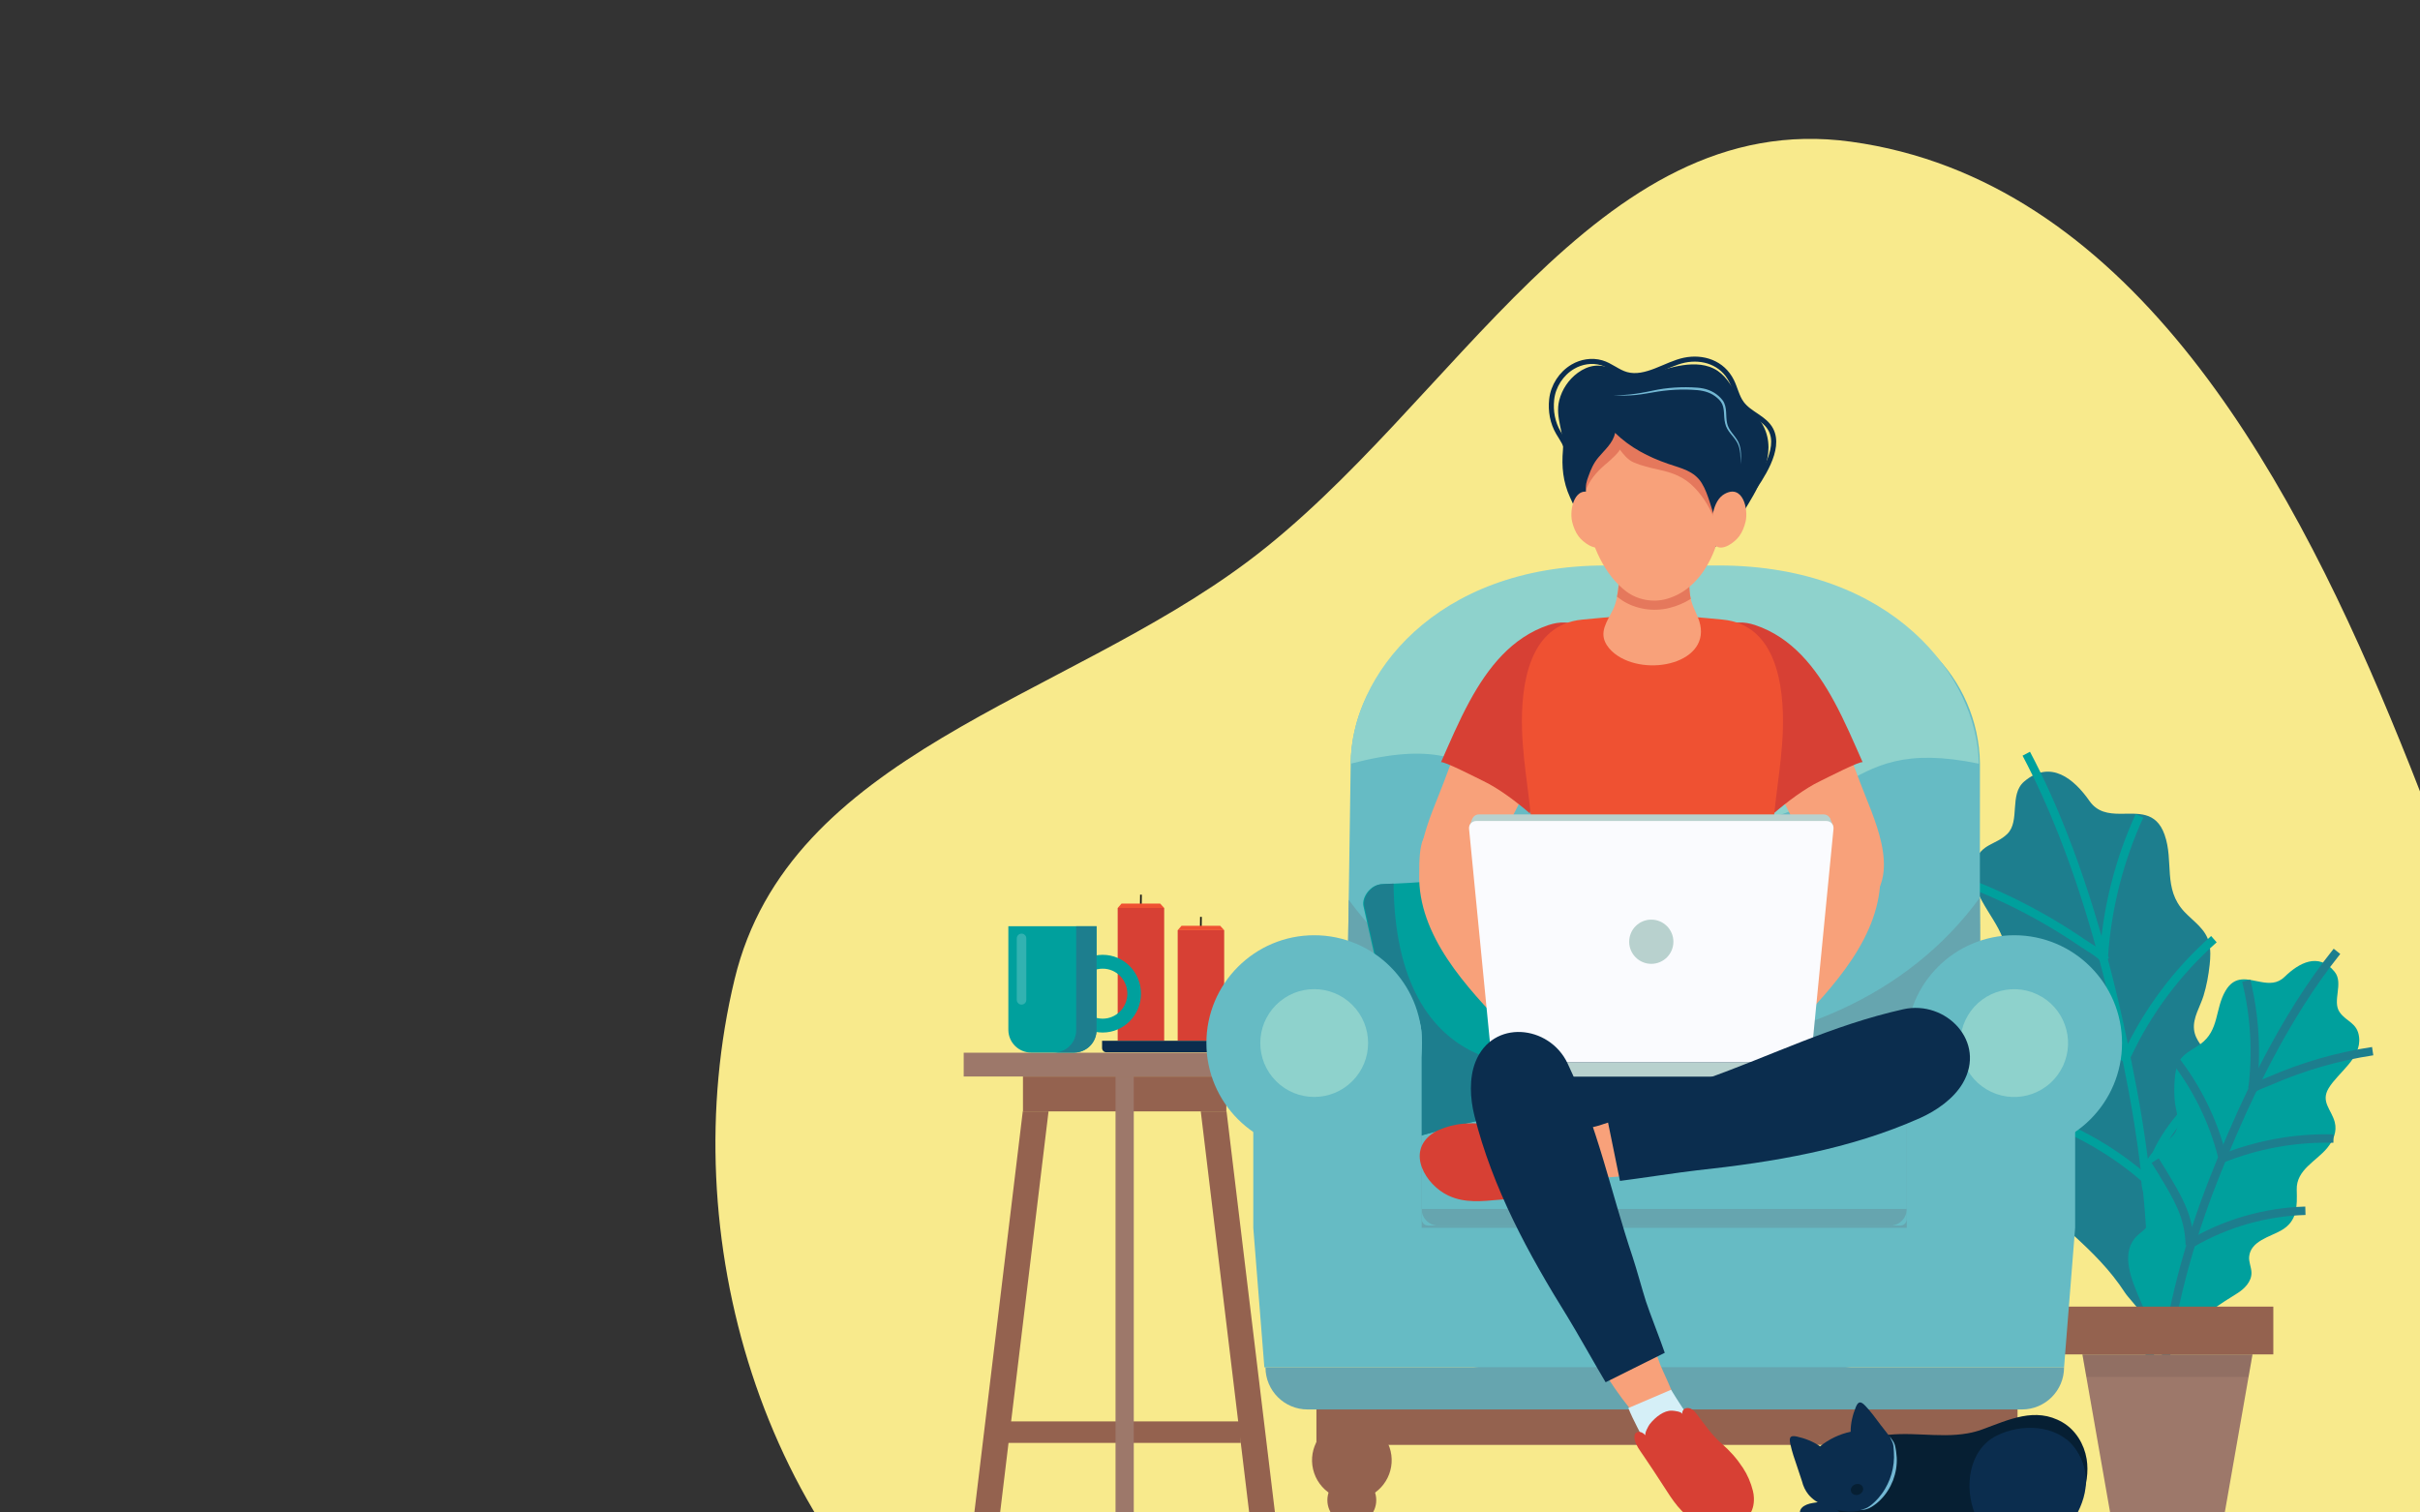 <svg width="1440" height="900" viewBox="0 0 1440 900" fill="none" xmlns="http://www.w3.org/2000/svg">
<rect x="0" y="0" width="1440" height="900" fill="#333333" stroke="none"/>
<g clip-path="url(#clip0)">
<path fill-rule="evenodd" clip-rule="evenodd" d="M1101.34 84.305C1264.48 106.666 1359.14 274.934 1422.35 427.024C1487.27 583.24 1547.59 775.16 1444.06 908.966C1346.16 1035.48 1152.67 963.027 993.747 980.913C849.601 997.136 698.871 1090.51 580.901 1006.11C453.385 914.88 400.391 735.166 437.119 582.685C469.491 448.286 632.253 416.841 742.817 333.883C865.359 241.938 949.595 63.506 1101.34 84.305Z" fill="#F8EA8C"/>
<mask id="mask0" mask-type="alpha" maskUnits="userSpaceOnUse" x="425" y="82" width="1075" height="959">
<path fill-rule="evenodd" clip-rule="evenodd" d="M1101.34 84.305C1264.48 106.666 1359.14 274.934 1422.35 427.024C1487.27 583.24 1547.59 775.16 1444.06 908.966C1346.16 1035.48 1152.67 963.027 993.747 980.913C849.601 997.135 698.871 1090.51 580.901 1006.11C453.385 914.88 400.391 735.166 437.119 582.685C469.491 448.286 632.253 416.841 742.817 333.883C865.359 241.938 949.595 63.506 1101.34 84.305Z" fill="#C4C4C4"/>
</mask>
<g mask="url(#mask0)">
<path d="M1261.45 484.231C1254.63 484.189 1248.01 483.312 1243.33 476.623C1234.16 463.491 1220.16 451.695 1204.46 465.052C1195.41 472.754 1202.22 488.601 1194.42 496.225C1187.53 502.966 1178.77 501.854 1175.24 513.038C1170.06 529.496 1186.4 543.918 1191.65 558.152C1196.05 570.094 1186.15 574.647 1181.7 583.957C1178.27 591.131 1180.03 598.817 1183.77 605.678C1190.36 617.772 1204.97 627.51 1201.59 643.174C1198.76 656.244 1196.14 667.893 1207.67 677.803C1215.58 684.597 1230.25 690.784 1229.13 703.352C1228.73 707.801 1225.66 711.592 1224.81 715.978C1223.48 722.918 1227.97 729.674 1233.19 734.436C1245.07 745.276 1255.5 755.495 1264.4 769.133C1268.2 774.961 1283.42 788.119 1277.34 796.082C1288.4 781.602 1300.09 767.562 1310.13 752.336C1318.4 739.814 1330.85 721.503 1322.37 706.083C1319.73 701.29 1314.83 697.713 1313.48 692.408C1311.06 682.827 1320.47 673.945 1323.97 665.789C1329.47 652.991 1325.44 638.125 1315.76 628.517C1311.18 623.969 1306.21 618.973 1305.53 612.555C1304.8 605.548 1309.19 599.016 1311.19 592.552C1313.02 586.594 1314.17 580.255 1314.84 574.067C1315.32 569.697 1315.5 565.222 1314.47 560.951C1312.52 552.821 1305.2 548.304 1299.78 542.534C1286.88 528.802 1293.66 512.657 1288.02 496.695C1282.95 482.362 1271.96 484.288 1261.45 484.231Z" fill="#1D7E8E"/>
<path d="M1278.71 812.398C1283.5 757.494 1279.1 702.156 1268.96 648.087C1259.28 596.509 1246.59 544.748 1227.33 495.854C1220.97 479.698 1213.83 463.84 1205.71 448.489" stroke="#00A09D" stroke-width="5" stroke-miterlimit="10"/>
<path d="M1162.37 522.113C1189.39 531.652 1215.17 544.717 1238.83 560.883C1244.84 564.981 1248.18 566.235 1253.19 571.508" stroke="#00A09D" stroke-width="5" stroke-miterlimit="10"/>
<path d="M1266 630.329C1240.06 613.568 1210.65 602.211 1180.18 597.204" stroke="#00A09D" stroke-width="5" stroke-miterlimit="10"/>
<path d="M1276.25 701.149C1252.12 680.231 1222.69 665.459 1191.5 658.604" stroke="#00A09D" stroke-width="5" stroke-miterlimit="10"/>
<path d="M1251.84 569.696C1253.72 540.649 1260.96 511.957 1273.06 485.484" stroke="#00A09D" stroke-width="5" stroke-miterlimit="10"/>
<path d="M1265.67 627.932C1277.93 601.694 1295.65 578.02 1317.36 558.851" stroke="#00A09D" stroke-width="5" stroke-miterlimit="10"/>
<path d="M1277.86 703.164C1279.56 695.055 1282.53 687.217 1286.64 680.027C1291.41 671.663 1297.66 664.243 1304.03 657.011C1308.61 651.805 1313.28 646.662 1318.01 641.597" stroke="#00A09D" stroke-width="5" stroke-miterlimit="10"/>
<path d="M1345.22 584.296C1350.17 585.21 1355.09 585.492 1359.41 581.283C1367.88 573.023 1379.67 566.412 1389.21 578.27C1394.71 585.111 1387.58 595.663 1392.17 602.274C1396.24 608.117 1402.75 608.524 1403.76 617.124C1405.24 629.781 1391.4 637.979 1385.62 647.576C1380.77 655.633 1387.33 660.301 1389.26 667.668C1390.76 673.349 1388.42 678.68 1384.76 683.134C1378.3 690.998 1366.36 696.037 1366.65 707.869C1366.89 717.743 1367.18 726.557 1357.44 732.144C1350.77 735.976 1339.27 738.436 1338.34 747.709C1338.01 750.988 1339.72 754.168 1339.72 757.463C1339.73 762.679 1335.54 766.961 1331.09 769.692C1320.98 775.911 1311.99 781.879 1303.65 790.536C1300.09 794.238 1287.23 801.674 1290.54 808.295C1284.52 796.259 1277.98 784.458 1272.8 772.026C1268.54 761.802 1262.04 746.795 1270.33 736.78C1272.9 733.668 1276.96 731.752 1278.67 728.092C1281.75 721.476 1276.16 713.727 1274.75 707.331C1272.53 697.285 1277.51 687.061 1285.87 681.432C1289.82 678.769 1294.12 675.83 1295.49 671.266C1297 666.285 1294.71 660.938 1294.16 655.972C1293.65 651.393 1293.7 646.641 1294.07 642.057C1294.33 638.819 1294.81 635.551 1296.15 632.595C1298.69 626.972 1304.63 624.706 1309.36 621.27C1320.62 613.093 1317.93 600.441 1324.23 589.648C1329.87 579.962 1337.58 582.886 1345.22 584.296Z" fill="#00A09D"/>
<path d="M1287.27 819.954C1291.4 779.466 1302.25 739.934 1317.09 702.12C1331.24 666.044 1347.62 630.261 1368.35 597.454C1375.2 586.614 1382.58 576.103 1390.59 566.088" stroke="#1D7E8E" stroke-width="5" stroke-miterlimit="10"/>
<path d="M1411.84 625.489C1390.92 628.668 1370.41 634.579 1351.01 643.028C1346.09 645.169 1343.49 645.618 1339.13 648.75" stroke="#1D7E8E" stroke-width="5" stroke-miterlimit="10"/>
<path d="M1321.69 689.64C1342.82 681.072 1365.74 676.905 1388.53 677.49" stroke="#1D7E8E" stroke-width="5" stroke-miterlimit="10"/>
<path d="M1304.45 739.595C1324.85 727.763 1348.24 721.121 1371.81 720.468" stroke="#1D7E8E" stroke-width="5" stroke-miterlimit="10"/>
<path d="M1340.35 647.623C1343.01 626.293 1341.73 604.477 1336.62 583.601" stroke="#1D7E8E" stroke-width="5" stroke-miterlimit="10"/>
<path d="M1322.26 687.948C1317 667.219 1307.42 647.591 1294.32 630.684" stroke="#1D7E8E" stroke-width="5" stroke-miterlimit="10"/>
<path d="M1303 740.832C1302.89 734.718 1301.82 728.619 1299.84 722.834C1297.53 716.103 1294.02 709.858 1290.41 703.728C1287.8 699.316 1285.14 694.94 1282.4 690.612" stroke="#1D7E8E" stroke-width="5" stroke-miterlimit="10"/>
<path d="M1239.11 805.929H1340.33L1322.57 907.227H1256.87L1239.11 805.929Z" fill="#9D786A"/>
<path d="M1226.72 805.929H1352.72V777.498H1226.72V805.929Z" fill="#94624F"/>
<path opacity="0.1" d="M1337.97 819.364H1241.46L1239.11 805.929H1340.33L1337.97 819.364Z" fill="#231F20"/>
<path d="M738.313 845.795H597.974V858.593H738.313V845.795Z" fill="#94624F"/>
<path d="M729.723 640.563H608.709V661.324H729.723V640.563Z" fill="#94624F"/>
<path d="M764.984 626.413H573.442V640.568H764.984V626.413Z" fill="#9D786A"/>
<path d="M759.563 907.597H744.228L714.507 661.324H729.842L759.563 907.597Z" fill="#94624F"/>
<path d="M578.867 907.597H594.203L623.924 661.324H608.588L578.867 907.597Z" fill="#94624F"/>
<path d="M674.641 640.563H663.791V907.597H674.641V640.563Z" fill="#9D786A"/>
<path d="M678.819 539.642L678.908 532.389" stroke="#151614" stroke-miterlimit="10"/>
<path d="M692.739 540.289H665.07V619.312H692.739V540.289Z" fill="#D74034"/>
<path d="M692.739 540.289H665.07L667.347 537.694H690.374L692.739 540.289Z" fill="#EF5132"/>
<path d="M714.518 552.852L714.606 545.599" stroke="#151614" stroke-miterlimit="10"/>
<path d="M728.443 553.499H700.774V619.311H728.443V553.499Z" fill="#D74034"/>
<path d="M728.443 553.499H700.774L703.046 550.904H726.078L728.443 553.499Z" fill="#EF5132"/>
<path d="M734.647 626.157H658.308C656.914 626.157 655.786 625.029 655.786 623.635V619.317H737.169V623.635C737.169 625.024 736.041 626.157 734.647 626.157Z" fill="#0B2D4E"/>
<path d="M638.916 626.33H613.587C606.089 626.33 600.011 620.252 600.011 612.754V551.155H652.492V612.754C652.492 620.252 646.414 626.33 638.916 626.33Z" fill="#00A09D"/>
<path d="M656.152 568.161C643.568 568.161 633.365 578.51 633.365 591.282C633.365 604.054 643.568 614.403 656.152 614.403C668.736 614.403 678.939 604.049 678.939 591.282C678.939 578.51 668.741 568.161 656.152 568.161ZM656.152 606.158C648.053 606.158 641.49 599.496 641.49 591.282C641.49 583.069 648.053 576.406 656.152 576.406C664.251 576.406 670.814 583.069 670.814 591.282C670.814 599.496 664.251 606.158 656.152 606.158Z" fill="#00A09D"/>
<path opacity="0.2" d="M607.858 597.799C606.297 597.799 605.022 596.525 605.022 594.963V558.381C605.022 556.82 606.302 555.546 607.858 555.546C609.419 555.546 610.693 556.825 610.693 558.381V594.963C610.693 596.519 609.414 597.799 607.858 597.799Z" fill="#FAFBFE"/>
<path d="M640.367 551.16V613.04C640.367 620.382 634.414 626.329 627.078 626.329H639.197C646.539 626.329 652.486 620.377 652.486 613.04V551.16H640.367Z" fill="#1D7E8E"/>
<path d="M894.144 813.646H1083.77C1136.37 813.646 1178.8 770.595 1178.03 717.998L1178.15 454.426C1177.4 402.9 1135.42 361.524 1083.88 361.524H897.987C846.455 361.524 804.474 402.9 803.722 454.426L799.879 717.998C799.112 770.6 841.542 813.646 894.144 813.646Z" fill="#66BBC4"/>
<path d="M894.144 814.962H1083.77C1136.37 814.962 1178.8 771.911 1178.03 719.314C1178.03 719.314 1178.74 569.018 1178.11 534.086C1092.62 652.176 888.316 653.366 802.558 535.412C801.811 581.288 799.879 719.314 799.879 719.314C799.112 771.911 841.542 814.962 894.144 814.962Z" fill="#66A5AF"/>
<path d="M849.855 656.129H1130.69C1132.86 656.129 1134.61 657.883 1134.61 660.045V725.371C1134.61 727.533 1132.86 729.287 1130.69 729.287H849.855C847.693 729.287 845.938 727.533 845.938 725.371V660.045C845.938 657.883 847.693 656.129 849.855 656.129Z" fill="#66BBC4"/>
<path d="M856.152 656.129H1125.05C1130.51 656.129 1134.93 660.556 1134.93 666.013H846.268C846.268 660.556 850.695 656.129 856.152 656.129Z" fill="#8ED2CC"/>
<path d="M855.823 729.287H1124.73C1130.19 729.287 1134.61 724.86 1134.61 719.403H845.938C845.938 724.86 850.366 729.287 855.823 729.287Z" fill="#66A5AF"/>
<path d="M783.327 859.781H1200.52V822.875H783.327V859.781Z" fill="#94624F"/>
<path d="M1154.64 868.332C1154.64 881.417 1165.25 892.027 1178.34 892.027C1191.42 892.027 1202.03 881.417 1202.03 868.332C1202.03 855.246 1191.42 844.636 1178.34 844.636C1165.25 844.631 1154.64 855.241 1154.64 868.332Z" fill="#94624F"/>
<path d="M1191.73 897.735C1194.86 890.338 1191.4 881.806 1184 878.68C1176.6 875.553 1168.07 879.015 1164.94 886.413C1161.82 893.811 1165.28 902.342 1172.68 905.469C1180.07 908.595 1188.61 905.133 1191.73 897.735Z" fill="#94624F"/>
<path d="M809.856 891.965C822.592 888.958 830.478 876.195 827.471 863.46C824.464 850.724 811.701 842.837 798.966 845.845C786.23 848.852 778.343 861.614 781.35 874.35C784.358 887.086 797.12 894.972 809.856 891.965Z" fill="#94624F"/>
<path d="M789.844 892.664C789.844 900.695 796.355 907.206 804.386 907.206C812.416 907.206 818.928 900.695 818.928 892.664C818.928 884.633 812.416 878.122 804.386 878.122C796.355 878.117 789.844 884.628 789.844 892.664Z" fill="#94624F"/>
<path d="M811.309 539.192C812.395 544.127 833.255 636.13 834.236 643.357C835.218 650.583 833.902 673.38 833.949 669.323C833.996 665.266 833.631 677.918 841.583 676.67C845.557 676.043 875.821 666.279 906.549 661.434C937.367 656.572 968.644 656.63 971.667 656.087C977.708 655.001 979.854 651.711 981.886 642.349C983.922 632.992 970.299 595.162 968.174 582.917C966.049 570.673 964.968 524.703 963.558 518.693C961.694 510.74 954.039 508.244 947.486 509.132C943.737 509.638 905.239 517.721 875.178 521.799C845.52 525.82 824.295 525.841 821.188 526.259C814.932 527.099 810.223 534.253 811.309 539.192Z" fill="#00A09D"/>
<path d="M811.847 539.12C812.933 544.054 833.793 636.058 834.774 643.284C835.756 650.511 834.44 673.308 834.487 669.251C834.534 665.194 834.169 677.845 842.121 676.597C846.095 675.971 876.359 666.207 907.087 661.361C937.905 656.5 969.182 656.557 972.205 656.014C978.247 654.928 980.393 651.633 982.424 642.276C983.348 638.026 981.04 627.902 978.048 616.968C913.442 649.957 830.133 642.083 829.245 525.784C825.256 525.962 822.661 526.05 821.721 526.176C815.47 527.027 810.761 534.18 811.847 539.12Z" fill="#1D7E8E"/>
<path d="M774.429 587.585H817.267C833.098 587.585 845.938 600.42 845.938 616.257V730.603H1134.61V616.257C1134.61 600.425 1147.45 587.585 1163.28 587.585H1206.12C1221.95 587.585 1234.79 600.42 1234.79 616.257V730.603L1228.2 813.646H1134.61H845.938H752.347L745.758 730.603V616.257C745.758 600.425 758.592 587.585 774.429 587.585Z" fill="#66BBC4"/>
<path d="M778.053 838.694H1203.15C1216.99 838.694 1228.2 827.484 1228.2 813.652H753.011C753.011 827.478 764.221 838.694 778.053 838.694Z" fill="#66A5AF"/>
<path d="M1177.49 454.426C1176.73 402.9 1126.24 336.482 1022.59 336.482H955.325C854.043 336.482 803.723 402.326 803.723 454.426C902.279 428.673 873.179 494.658 990.278 494.658C1107.37 494.658 1089.36 436.218 1177.49 454.426Z" fill="#8ED2CC"/>
<path d="M1198.54 684.805C1233.97 684.805 1262.69 656.086 1262.69 620.659C1262.69 585.231 1233.97 556.512 1198.54 556.512C1163.12 556.512 1134.4 585.231 1134.4 620.659C1134.4 656.086 1163.12 684.805 1198.54 684.805Z" fill="#66BBC4"/>
<path d="M1227.54 634.327C1235.07 618.293 1228.18 599.19 1212.15 591.66C1196.11 584.129 1177.01 591.022 1169.48 607.056C1161.95 623.09 1168.84 642.193 1184.88 649.723C1200.91 657.254 1220.01 650.361 1227.54 634.327Z" fill="#8ED2CC"/>
<path d="M782.006 684.805C817.433 684.805 846.152 656.086 846.152 620.659C846.152 585.231 817.433 556.512 782.006 556.512C746.579 556.512 717.859 585.231 717.859 620.659C717.859 656.086 746.579 684.805 782.006 684.805Z" fill="#66BBC4"/>
<path d="M804.68 643.339C817.207 630.813 817.206 610.504 804.68 597.977C792.154 585.451 771.845 585.451 759.319 597.977C746.792 610.504 746.792 630.813 759.319 643.339C771.845 655.865 792.154 655.865 804.68 643.339Z" fill="#8ED2CC"/>
<path d="M979.391 415.568C979.391 421.761 984.409 426.779 990.602 426.779C996.795 426.779 1001.81 421.761 1001.81 415.568C1001.81 409.375 996.795 404.357 990.602 404.357C984.409 404.357 979.391 409.38 979.391 415.568Z" fill="#66A5AF"/>
<path d="M1125.71 890.037C1109.96 889.296 1094.25 891.828 1078.67 894.35C1073.75 895.149 1068.55 897.88 1072.25 903.754C1074.28 906.981 1078.5 907.926 1082.29 908.36C1098.56 910.224 1115.27 908.161 1131.62 908.188" fill="#0B2D4E"/>
<path d="M1241.64 868.191C1244.03 882.801 1237.17 903.917 1221.22 908.188C1214.79 909.911 1207.04 909.3 1200.41 909.258C1192.33 909.211 1184.24 909.143 1176.16 909.086C1160.29 908.971 1144.41 908.856 1128.53 908.741C1118.07 908.668 1106.94 908.402 1098.21 902.632C1087.84 895.781 1082.67 883.114 1089.57 872.211C1095.49 862.844 1106.58 857.106 1117.16 854.829C1134.87 851.012 1153.27 856.072 1170.88 852.897C1173.73 852.385 1176.55 851.654 1179.35 850.641C1195.25 844.877 1211.04 836.935 1227.27 846.344C1235.06 850.866 1240.18 859.304 1241.64 868.191Z" fill="#061F33"/>
<path d="M1110.14 836.726C1107.49 833.922 1105.86 833.373 1104.26 837.363C1102.41 841.963 1101.16 846.97 1101.22 851.957C1094.58 853.346 1088.3 856.385 1082.99 860.64C1078.9 857.737 1074.05 855.91 1069.2 854.813C1065 853.868 1064.53 855.523 1065.33 859.293C1066.32 863.951 1067.91 868.446 1069.45 872.947C1070.41 875.767 1071.28 878.613 1072.26 881.422C1072.96 884.336 1074.33 887.113 1076.01 889.197C1080.64 894.961 1089.87 898.308 1097.02 899.253C1105.11 900.324 1112.78 898.256 1118.23 892.105C1123.12 886.586 1126.46 879.057 1127.73 871.83C1128.45 867.715 1128.12 863.319 1126.67 859.34C1125.05 854.876 1121.84 851.628 1119.05 847.889C1116.19 844.083 1113.41 840.193 1110.14 836.726Z" fill="#0B2D4E"/>
<path d="M1229.7 856.578C1244.94 871.083 1243.34 887.803 1234.92 902.59C1225.59 918.991 1210.21 930.097 1193.07 937.318C1172.82 945.85 1149.64 950.216 1127.96 945.099C1123.6 944.07 1118.83 941.929 1117.55 937.637C1113.75 924.938 1133.55 925.168 1140.62 924.562C1155.13 923.325 1170.51 923.179 1184.62 918.458C1200.12 913.279 1211.14 902.23 1218.89 888.09" fill="#0B2D4E"/>
<path d="M1240.74 879.955C1240.69 873.141 1238.37 866.337 1234.12 861.001C1223.34 847.44 1202.36 847.017 1187.91 854.369C1171.33 862.802 1168.71 885.124 1175.2 900.856C1175.5 901.577 1169.4 901.368 1168.88 901.405C1164.5 901.713 1155.43 900.877 1153.68 906.245C1152.51 909.843 1154.91 914.709 1158.52 915.874C1160.03 916.359 1161.65 916.364 1163.24 916.359C1174.59 916.344 1185.94 916.38 1197.29 916.401C1206.18 916.417 1212.89 914.772 1218.22 907.19C1220.99 903.243 1223.09 898.836 1226.04 895.024" fill="#0B2D4E"/>
<path d="M1108.48 884.957C1109.12 886.617 1108.08 888.565 1106.15 889.312C1104.23 890.059 1102.14 889.317 1101.5 887.662C1100.86 886.007 1101.9 884.054 1103.83 883.307C1105.76 882.555 1107.84 883.296 1108.48 884.957Z" fill="#061F33"/>
<path d="M1124.47 854.552C1124.99 855.555 1125.7 856.411 1126.33 857.361C1126.65 857.831 1126.95 858.332 1127.19 858.881C1127.43 859.439 1127.58 859.998 1127.72 860.557C1127.98 861.679 1128.14 862.812 1128.3 863.925C1128.46 865.021 1128.58 866.191 1128.64 867.329C1128.77 869.627 1128.6 871.934 1128.24 874.211C1127.86 876.488 1127.24 878.717 1126.44 880.879C1125.59 883.025 1124.56 885.098 1123.32 887.046C1122.07 888.978 1120.64 890.81 1119 892.424C1117.37 894.053 1115.58 895.494 1113.61 896.69C1112.62 897.264 1111.57 897.776 1110.45 898.079C1109.33 898.392 1108.15 898.476 1107.04 898.261C1109.32 898.235 1111.32 897.16 1113.05 895.839C1113.92 895.186 1114.74 894.444 1115.54 893.687C1115.93 893.301 1116.33 892.93 1116.7 892.523C1117.09 892.131 1117.45 891.724 1117.81 891.312C1119.23 889.651 1120.54 887.897 1121.64 886.007C1122.75 884.137 1123.71 882.169 1124.49 880.132C1126.05 876.07 1126.91 871.731 1127.01 867.35C1127.04 866.248 1126.98 865.178 1126.94 864.04C1126.89 862.922 1126.84 861.815 1126.71 860.729C1126.65 860.186 1126.57 859.643 1126.43 859.147C1126.29 858.64 1126.06 858.139 1125.83 857.638C1125.35 856.646 1124.78 855.638 1124.47 854.552Z" fill="#73B8D4"/>
<path d="M1057.08 667.976C1052.78 670.091 1048.25 671.83 1043.75 673.412C1023.63 680.471 1002.7 685.228 981.509 687.552C959.365 689.985 935.884 689.51 916.277 678.941C883.741 661.402 887.746 630.522 887.752 599.057C887.752 594.196 891.694 590.254 896.555 590.254C945.162 590.254 993.77 590.254 1042.38 590.254C1050.21 590.254 1058.93 589.162 1066.7 590.254C1071.1 590.87 1074.81 591.204 1076.78 596.18C1078.15 599.668 1077.31 607.432 1077.92 611.406C1080.23 626.22 1083.56 645.038 1072.47 657C1068.14 661.674 1062.81 665.156 1057.08 667.976Z" fill="#0B2D4E"/>
<path d="M909.761 567.644C909.118 566.198 908.476 564.72 907.792 563.196C900.691 547.317 895.49 530.587 892.336 513.481C891.198 507.315 890.044 500.563 885.329 496.428C878.807 490.705 866.109 491.436 858.031 492.517C854.256 493.023 850.313 494.324 848.032 497.373C844.257 502.427 844.632 513.837 844.486 519.925C843.583 556.94 872.844 587.544 896.675 612.523C901.265 617.332 906.241 622.194 912.601 624.141C918.956 626.084 927.028 624.063 929.806 618.027C931.848 613.594 930.595 608.393 928.981 603.788C926.203 595.872 922.021 588.619 917.264 581.737C914.047 577.095 911.933 572.553 909.761 567.644Z" fill="#F8A17A"/>
<path d="M1053.61 567.644C1054.26 566.198 1054.9 564.72 1055.58 563.196C1062.68 547.317 1067.88 530.587 1071.04 513.481C1072.18 507.315 1073.33 500.563 1078.05 496.428C1084.57 490.705 1097.27 491.436 1105.34 492.517C1109.12 493.023 1113.06 494.324 1115.34 497.373C1119.12 502.427 1118.74 513.837 1118.89 519.925C1119.79 556.94 1090.53 587.544 1066.7 612.523C1062.11 617.332 1057.13 622.194 1050.77 624.141C1044.42 626.084 1036.35 624.063 1033.57 618.027C1031.53 613.594 1032.78 608.393 1034.39 603.788C1037.17 595.872 1041.35 588.619 1046.11 581.737C1049.33 577.095 1051.44 572.553 1053.61 567.644Z" fill="#F8A17A"/>
<path d="M865.654 448.348C863.383 454.071 861.206 459.825 859.06 465.59C851.713 485.322 834.252 518.792 853.948 536.978C856.183 539.041 861.55 538.926 864.318 538.378C872.239 536.811 876.228 529.428 880.113 523.146C891.762 504.292 900.211 483.635 911.437 464.519C919.541 450.724 923.645 434.271 927.535 418.899C930.109 408.727 933.419 394.164 924.84 385.737C921.353 382.311 916.272 380.567 911.416 381.131C908.492 381.471 905.709 382.593 903.067 383.893C900.806 385.006 898.597 386.274 896.676 387.909C891.914 391.976 889.611 397.856 886.776 403.26C883.439 409.62 880.024 415.928 876.907 422.402C872.813 430.903 869.127 439.581 865.654 448.348Z" fill="#F8A17A"/>
<path d="M874.515 417.207C885.402 397.24 899.558 379.283 921.384 371.957C927.634 369.858 935.356 369.341 940.04 373.978C942.975 376.886 944.04 381.277 943.789 385.402C943.429 391.381 940.724 397.057 939.341 402.848C935.659 418.272 930.083 433.315 922.731 447.366C921.144 450.395 909.526 483.291 910.465 484.105C902.8 477.448 891.882 469.151 882.713 464.791C880.28 463.631 858.062 452.196 857.42 453.643C862.563 442.035 867.941 429.258 874.515 417.207Z" fill="#D74034"/>
<path d="M1100.24 448.348C1102.51 454.071 1104.69 459.825 1106.84 465.59C1114.18 485.322 1131.64 518.792 1111.95 536.978C1109.71 539.041 1104.35 538.926 1101.58 538.378C1093.65 536.811 1089.67 529.428 1085.78 523.146C1074.13 504.292 1065.69 483.635 1054.46 464.519C1046.36 450.724 1042.25 434.271 1038.36 418.899C1035.79 408.727 1032.48 394.164 1041.06 385.737C1044.54 382.311 1049.62 380.567 1054.48 381.131C1057.4 381.471 1060.19 382.593 1062.83 383.893C1065.09 385.006 1067.3 386.274 1069.22 387.909C1073.98 391.976 1076.29 397.856 1079.12 403.26C1082.46 409.62 1085.87 415.928 1088.99 422.402C1093.08 430.903 1096.76 439.581 1100.24 448.348Z" fill="#F8A17A"/>
<path d="M1091.28 417.207C1080.4 397.24 1066.24 379.283 1044.41 371.957C1038.16 369.858 1030.44 369.341 1025.76 373.978C1022.82 376.886 1021.76 381.277 1022.01 385.402C1022.37 391.381 1025.07 397.057 1026.46 402.848C1030.14 418.272 1035.71 433.315 1043.07 447.366C1044.65 450.395 1056.27 483.291 1055.33 484.105C1063 477.448 1073.92 469.151 1083.08 464.791C1085.52 463.631 1107.74 452.196 1108.38 453.643C1103.23 442.035 1097.85 429.258 1091.28 417.207Z" fill="#D74034"/>
<path d="M1060.31 570.527C1060.17 569.931 1060.03 569.336 1059.89 568.741C1054.74 546.455 1053.99 523.455 1054.63 500.678C1055.26 478.346 1060.24 456.374 1060.88 434.025C1061.62 408.257 1057.14 371.654 1024.89 368.678C1011.55 367.446 998.14 366.01 984.71 365.848V365.817C984.23 365.817 983.755 365.832 983.274 365.832C982.794 365.832 982.319 365.817 981.838 365.817V365.848C968.408 366.01 954.994 367.446 941.659 368.678C909.41 371.654 904.925 408.262 905.666 434.025C906.314 456.374 911.285 478.346 911.917 500.678C912.564 523.455 911.807 546.455 906.659 568.741C906.523 569.336 906.382 569.931 906.236 570.527C905.223 574.714 903.588 578.965 904.356 583.205C906.011 592.363 928.072 596.807 935.508 598.78C949.371 602.462 963.688 604.101 977.964 605.151C979.264 605.245 980.538 605.339 981.807 605.427V605.626C982.292 605.595 982.783 605.558 983.274 605.527C983.76 605.558 984.256 605.595 984.741 605.626V605.427C986.005 605.339 987.284 605.245 988.584 605.151C1002.86 604.101 1017.18 602.456 1031.04 598.78C1038.48 596.807 1060.54 592.363 1062.19 583.205C1062.96 578.959 1061.33 574.714 1060.31 570.527Z" fill="#EF5132"/>
<path d="M962.529 390.191C982.444 403.333 1021.2 393.141 1010.22 367.075C1008.89 363.911 1007.26 360.851 1006.37 357.551C1004.9 352.073 1005.05 346.434 1005.2 340.863C1005.38 334.357 1005.43 327.84 1005.78 321.345C998.505 319.982 992.6 319.303 984.867 319.585C978.47 319.82 972.079 319.23 965.688 319.559C965.171 319.585 964.618 319.632 964.252 319.935C963.887 320.238 963.819 320.713 963.777 321.157C962.921 329.939 963.761 338.832 963.088 347.63C962.712 352.554 962.038 358.183 959.793 362.746C956.336 369.769 951.193 376.291 956.148 383.92C957.772 386.405 959.96 388.488 962.529 390.191Z" fill="#F8A17A"/>
<path d="M1006.09 356.366C1004.94 351.275 1005.24 345.943 1005.38 340.784C1005.56 334.278 1005.61 327.762 1005.97 321.266C998.689 319.904 992.783 319.225 985.05 319.507C978.654 319.742 972.262 319.152 965.871 319.481C965.36 319.507 964.801 319.554 964.435 319.857C964.07 320.159 964.002 320.635 963.96 321.078C963.104 329.861 963.945 338.753 963.271 347.552C963.078 350.074 962.723 352.59 962.195 355.076C963.198 355.854 964.221 356.601 965.271 357.285C973.166 362.449 983.812 364.161 993.258 361.791C998.067 360.585 1002.2 358.799 1006.09 356.366Z" fill="#E5785C"/>
<path d="M876.165 487.139L874.348 491.441H1090.91L1088.73 486.601L876.165 487.139Z" fill="#B8D1CE"/>
<path d="M1075.96 628.287H889.208L875.831 489.254C875.591 486.763 877.517 484.601 879.987 484.601H1085.19C1087.65 484.601 1089.58 486.763 1089.34 489.254L1075.96 628.287Z" fill="#B8D1CE"/>
<path d="M1077.43 632.219H887.741L874.15 493.185C873.904 490.695 875.868 488.533 878.369 488.533H1086.79C1089.3 488.533 1091.26 490.695 1091.01 493.185L1077.43 632.219Z" fill="#FAFBFE"/>
<path d="M1077.31 632.219H887.741V640.657H1077.31V632.219Z" fill="#B8D1CE"/>
<path d="M995.74 560.377C995.74 567.64 989.85 573.53 982.586 573.53C975.323 573.53 969.433 567.64 969.433 560.377C969.433 553.113 975.323 547.223 982.586 547.223C989.85 547.223 995.74 553.113 995.74 560.377Z" fill="#B8D1CE"/>
<path d="M972.252 662.671C965.37 665.141 958.472 667.527 951.559 669.725C944.494 671.976 903.965 678.498 912.001 694.11C913.577 697.175 917.405 698.177 920.799 698.804C940.296 702.407 960.154 700.788 979.849 698.418" fill="#F8A17A"/>
<path d="M942.902 701.477C934.516 703.89 925.525 705.096 917.666 706.897C914.126 707.707 910.581 708.521 906.994 709.096C901.297 710.009 895.517 710.312 889.757 710.62C885.57 710.845 881.382 711.064 877.194 711.283C874.912 711.404 872.526 711.508 870.453 710.552C867.973 709.414 866.38 706.991 864.918 704.683C862.021 700.109 858.585 695.802 856.167 690.935C854.585 687.75 852.935 684.638 854.669 681.14C855.52 679.427 856.872 678.012 858.256 676.696C860.031 675.004 861.921 673.406 864.052 672.19C871.059 668.19 878.494 669.95 885.935 671.459C893.804 673.057 901.673 674.889 909.714 675.365C918.371 675.876 927.003 674.801 935.597 673.908" fill="#D5EFF7"/>
<path d="M913.531 712.197C914.857 712.109 916.183 712.025 917.51 711.941C920.637 711.748 924.532 711.388 926.95 709.158C927.326 708.814 927.676 708.417 927.864 707.942C928.334 706.767 927.686 705.378 926.673 704.621C925.66 703.864 924.371 703.603 923.117 703.409C924.564 703.629 926.767 698.224 927.013 697.227C927.686 694.512 928.02 691.316 927.754 688.523C927.504 685.876 926.83 683.338 925.081 681.301C924.188 680.257 921.076 677.077 919.457 677.547C920.862 677.14 921.572 675.385 921.149 673.986C920.726 672.587 919.436 671.584 918.047 671.125C916.658 670.665 915.165 670.665 913.703 670.686C906.017 670.796 898.216 671.328 890.624 669.84C883.893 668.519 877.596 668.128 870.698 668.681C865.56 669.099 860.522 670.456 855.812 672.545C854.533 673.114 853.295 673.824 852.141 674.649C836.738 685.667 848.288 705.039 861.754 711.388C871.717 716.082 881.92 714.813 892.478 713.863C899.521 713.221 906.492 712.667 913.531 712.197Z" fill="#D74034"/>
<path d="M1018.59 328.055C1012.55 335.339 1004.1 340.142 995.718 344.539C993.66 345.62 991.572 346.695 989.311 347.223C982.377 348.841 975.375 345.082 969.589 340.931C961.6 335.192 954.358 328.41 948.102 320.812C941.81 313.173 938.291 304.819 934.187 295.827C930.057 286.773 929.148 277.677 930.02 267.782C930.918 257.616 925.232 248.536 927.801 238.265C929.43 231.738 933.404 225.827 938.834 221.854C941.805 219.676 945.257 218.053 948.922 217.656C957.11 216.768 964.075 222.334 972.168 222.715C980.335 223.102 988.193 220.125 996.036 218.34C1002.89 216.778 1010.4 215.922 1017.2 218.251C1024.78 220.841 1028.42 226.637 1032.61 233.341C1036.18 239.069 1041.57 243.372 1045.88 248.457C1051.65 255.272 1053.47 263.945 1051.63 272.821C1050.08 280.324 1047.17 288.031 1043.35 294.684C1040.02 300.48 1036.4 306.578 1032.49 312.071C1029.51 316.249 1026.25 319.329 1022.77 322.979C1021.25 324.551 1019.99 326.352 1018.59 328.055Z" fill="#0B2D4E"/>
<path d="M1026 293.195C1025.87 284.857 1024.64 276.962 1022.43 270.414C1012.89 242.165 977.473 235.518 956.388 256.07C932.876 278.993 942.499 333.14 967.693 351.943C974.429 356.971 983.53 358.668 991.628 356.413C1016.13 349.578 1026.41 319.24 1026 293.195Z" fill="#F8A17A"/>
<path d="M1031.79 270.32C1021.06 242.087 981.087 235.482 957.261 256.06C951.689 260.874 945.752 268.445 943.168 275.374C940.395 282.799 941.126 291.008 941.888 298.892C942.484 292.381 945.533 286.528 949.81 281.672C951.919 279.275 954.284 277.113 956.759 275.108C957.658 274.377 964.414 268.242 963.767 267.396C966.169 270.529 968.555 273.641 972.257 275.213C976.888 277.176 981.703 278.314 986.595 279.374C995.247 281.254 1002.02 283.687 1008.3 290.162C1014.1 296.146 1018.3 303.586 1021.09 311.408C1021.98 313.878 1023.48 317.684 1026.71 316.578C1027.47 316.316 1034.13 311.356 1034.2 311.011C1035.37 305.033 1035.89 298.955 1035.79 293.096C1035.65 284.763 1034.28 276.863 1031.79 270.32Z" fill="#E5785C"/>
<path d="M1012.66 287.557C1014.82 291.076 1016.14 295.039 1017.44 298.956C1019.5 305.154 1021.12 311.816 1023.76 317.764C1032.75 312.338 1038.67 299.54 1042.77 290.288C1046.4 282.08 1047.42 275.553 1044.35 266.942C1042.36 261.376 1038.54 256.431 1034.02 252.192C1020.95 239.947 1001.36 233.713 982.46 234.955C975.823 235.394 970.409 237.733 964.174 239.54C958.451 241.2 954.071 242.286 949.867 246.996C946.129 251.189 943.727 256.4 941.847 261.695C938.777 270.326 937.043 279.218 937.717 288.387C938.15 294.251 938.187 300.052 943.993 303.242C943.894 299.754 943.789 296.261 943.69 292.773C943.643 291.102 943.596 289.421 943.878 287.771C944.129 286.304 944.64 284.889 945.147 283.489C946.693 279.213 948.118 275.788 951.052 272.263C954.89 267.652 959.96 263.48 961.031 257.58C970.122 266.415 980.852 271.95 992.799 276.064C1000.38 278.67 1008.07 280.174 1012.57 287.416C1012.6 287.458 1012.63 287.51 1012.66 287.557Z" fill="#0B2D4E"/>
<path d="M1026.17 293.942C1036.99 287.885 1040.48 302.913 1038.69 310.427C1037.94 313.528 1036.75 316.562 1034.86 319.126C1032.3 322.582 1024.96 328.342 1020.66 324.634C1018.71 322.953 1018.48 320.06 1018.39 317.486C1018.17 310.578 1018.84 298.046 1026.17 293.942Z" fill="#F8A17A"/>
<path d="M947.997 293.942C937.178 287.885 933.685 302.913 935.481 310.427C936.223 313.528 937.413 316.562 939.309 319.126C941.862 322.582 949.203 328.342 953.506 324.634C955.459 322.953 955.683 320.06 955.772 317.486C956.002 310.578 955.328 298.046 947.997 293.942Z" fill="#F8A17A"/>
<path d="M932.578 269.469C932.484 265.057 929.555 261.308 927.32 257.506C923.816 251.554 922.553 244.557 923.31 237.675C924.182 229.702 929.001 222.256 935.92 218.193C940.954 215.238 947.167 214.183 952.968 215.838C958.299 217.363 962.633 221.441 967.803 222.856C979.394 226.031 991.273 216.601 1002.31 214.324C1013.22 212.069 1024.9 215.744 1030.37 226.72C1032.52 231.049 1033.47 236.067 1036.28 239.952C1040.98 246.442 1050.03 248.583 1053.76 255.736C1059.87 267.412 1047.73 284.481 1041.56 293.561" stroke="#0B2D4E" stroke-width="3" stroke-miterlimit="10"/>
<path d="M959.98 234.986C968.977 235.565 977.744 233.623 986.532 231.827C990.965 231.007 995.471 230.605 999.972 230.459C1002.23 230.391 1004.48 230.401 1006.74 230.495C1008.98 230.595 1011.27 230.699 1013.53 231.169C1018.06 232.093 1022.34 234.542 1025.15 238.369C1026.55 240.364 1026.95 242.823 1027.1 245.069C1027.26 247.335 1027.2 249.554 1027.66 251.663C1028.05 253.794 1029.17 255.653 1030.51 257.428C1031.83 259.198 1033.34 260.932 1034.37 263.005C1035.37 265.083 1035.79 267.37 1035.91 269.615C1036.04 271.871 1035.87 274.111 1035.67 276.346C1035.7 274.106 1035.74 271.86 1035.52 269.646C1035.29 267.438 1034.76 265.25 1033.71 263.339C1032.67 261.417 1031.17 259.767 1029.76 258.008C1028.35 256.269 1027.02 254.227 1026.54 251.924C1025.96 249.658 1025.98 247.356 1025.81 245.163C1025.64 242.985 1025.25 240.834 1024.02 239.137C1023.45 238.286 1022.69 237.523 1021.86 236.808C1021.05 236.098 1020.18 235.456 1019.26 234.902C1017.41 233.795 1015.35 233.07 1013.23 232.631C1011.11 232.166 1008.9 232.041 1006.68 231.921C1004.46 231.811 1002.23 231.775 1000.01 231.822C995.56 231.895 991.127 232.328 986.72 232.96C982.339 233.649 977.901 234.573 973.431 235.022C968.956 235.456 964.429 235.571 959.98 234.986Z" fill="#73B8D4"/>
<path d="M963.939 702.684C973.134 701.577 1000.68 697.384 1009.75 696.407C1055.28 691.499 1100.34 684.053 1142.51 665.292C1152.23 660.948 1162.5 653.826 1167.95 644.511C1182.26 620.011 1157.97 594.854 1132.49 600.566C1089.93 610.111 1055.12 627.833 1014.01 642.406C1007.15 644.839 994.808 650.056 987.859 652.625C981.885 654.834 961.85 660.817 955.835 662.974" fill="#0B2D4E"/>
<path d="M981.029 792.249C983.254 798.979 985.556 805.678 988 812.279C990.501 819.025 1009.74 853.889 993.002 857.079C989.718 857.706 986.663 855.377 984.157 853.163C969.751 840.417 959.13 824.278 949.173 807.809" fill="#F8A17A"/>
<path d="M968.91 837.864C972.08 845.712 976.528 853.309 979.849 860.384C981.348 863.575 982.846 866.77 984.549 869.856C987.259 874.754 990.475 879.354 993.686 883.939C996.02 887.27 998.349 890.601 1000.68 893.938C1001.95 895.755 1003.3 897.635 1005.27 898.653C1007.62 899.87 1010.43 899.64 1013.06 899.379C1018.28 898.862 1023.63 898.914 1028.79 897.854C1032.17 897.16 1035.54 896.559 1037.17 893.144C1037.97 891.468 1038.24 889.594 1038.42 887.745C1038.65 885.375 1038.75 882.978 1038.4 880.623C1037.27 872.879 1031.48 868.248 1025.89 863.465C1019.96 858.405 1013.86 853.487 1008.69 847.628C1003.13 841.321 998.798 834.078 994.344 826.977" fill="#D5EFF7"/>
<path d="M978.272 866.713C977.546 865.648 976.82 864.583 976.089 863.517C974.372 861.011 972.314 857.821 972.575 854.641C972.617 854.145 972.706 853.643 972.956 853.215C973.573 852.155 975.024 851.816 976.204 852.14C977.39 852.463 978.361 853.294 979.254 854.134C978.22 853.158 981.034 848.25 981.65 847.461C983.321 845.32 985.566 843.164 987.859 841.691C990.031 840.302 992.375 839.3 994.976 839.415C996.307 839.477 1000.59 839.952 1001.2 841.467C1000.67 840.151 1001.59 838.558 1002.91 838.047C1004.23 837.535 1005.77 837.921 1006.95 838.705C1008.13 839.493 1009.03 840.637 1009.88 841.764C1014.39 847.701 1018.64 853.983 1024.32 858.896C1029.35 863.251 1033.42 867.825 1037.11 873.433C1039.86 877.61 1041.83 882.273 1043.05 887.119C1043.38 888.434 1043.58 889.802 1043.64 891.181C1044.42 909.535 1022.72 912.286 1009.82 905.786C1000.28 900.982 995.148 892.424 989.566 883.787C985.859 878.028 982.12 872.373 978.272 866.713Z" fill="#D74034"/>
<path d="M955.418 822.507C950.77 814.821 937.513 791.267 932.84 783.748C909.384 746.028 888.154 707.148 877.288 663.71C874.797 653.685 874.108 641.587 877.967 631.854C888.133 606.284 921.874 609.808 932.735 632.694C950.87 670.916 958.133 708.109 971.557 748.231C973.797 754.93 977.186 767.472 979.379 774.323C981.259 780.208 988.658 799.094 990.605 804.979" fill="#0B2D4E"/>
</g>
</g>
<defs>
<clipPath id="clip0">
<rect width="1440" height="900" fill="white"/>
</clipPath>
</defs>
</svg>
